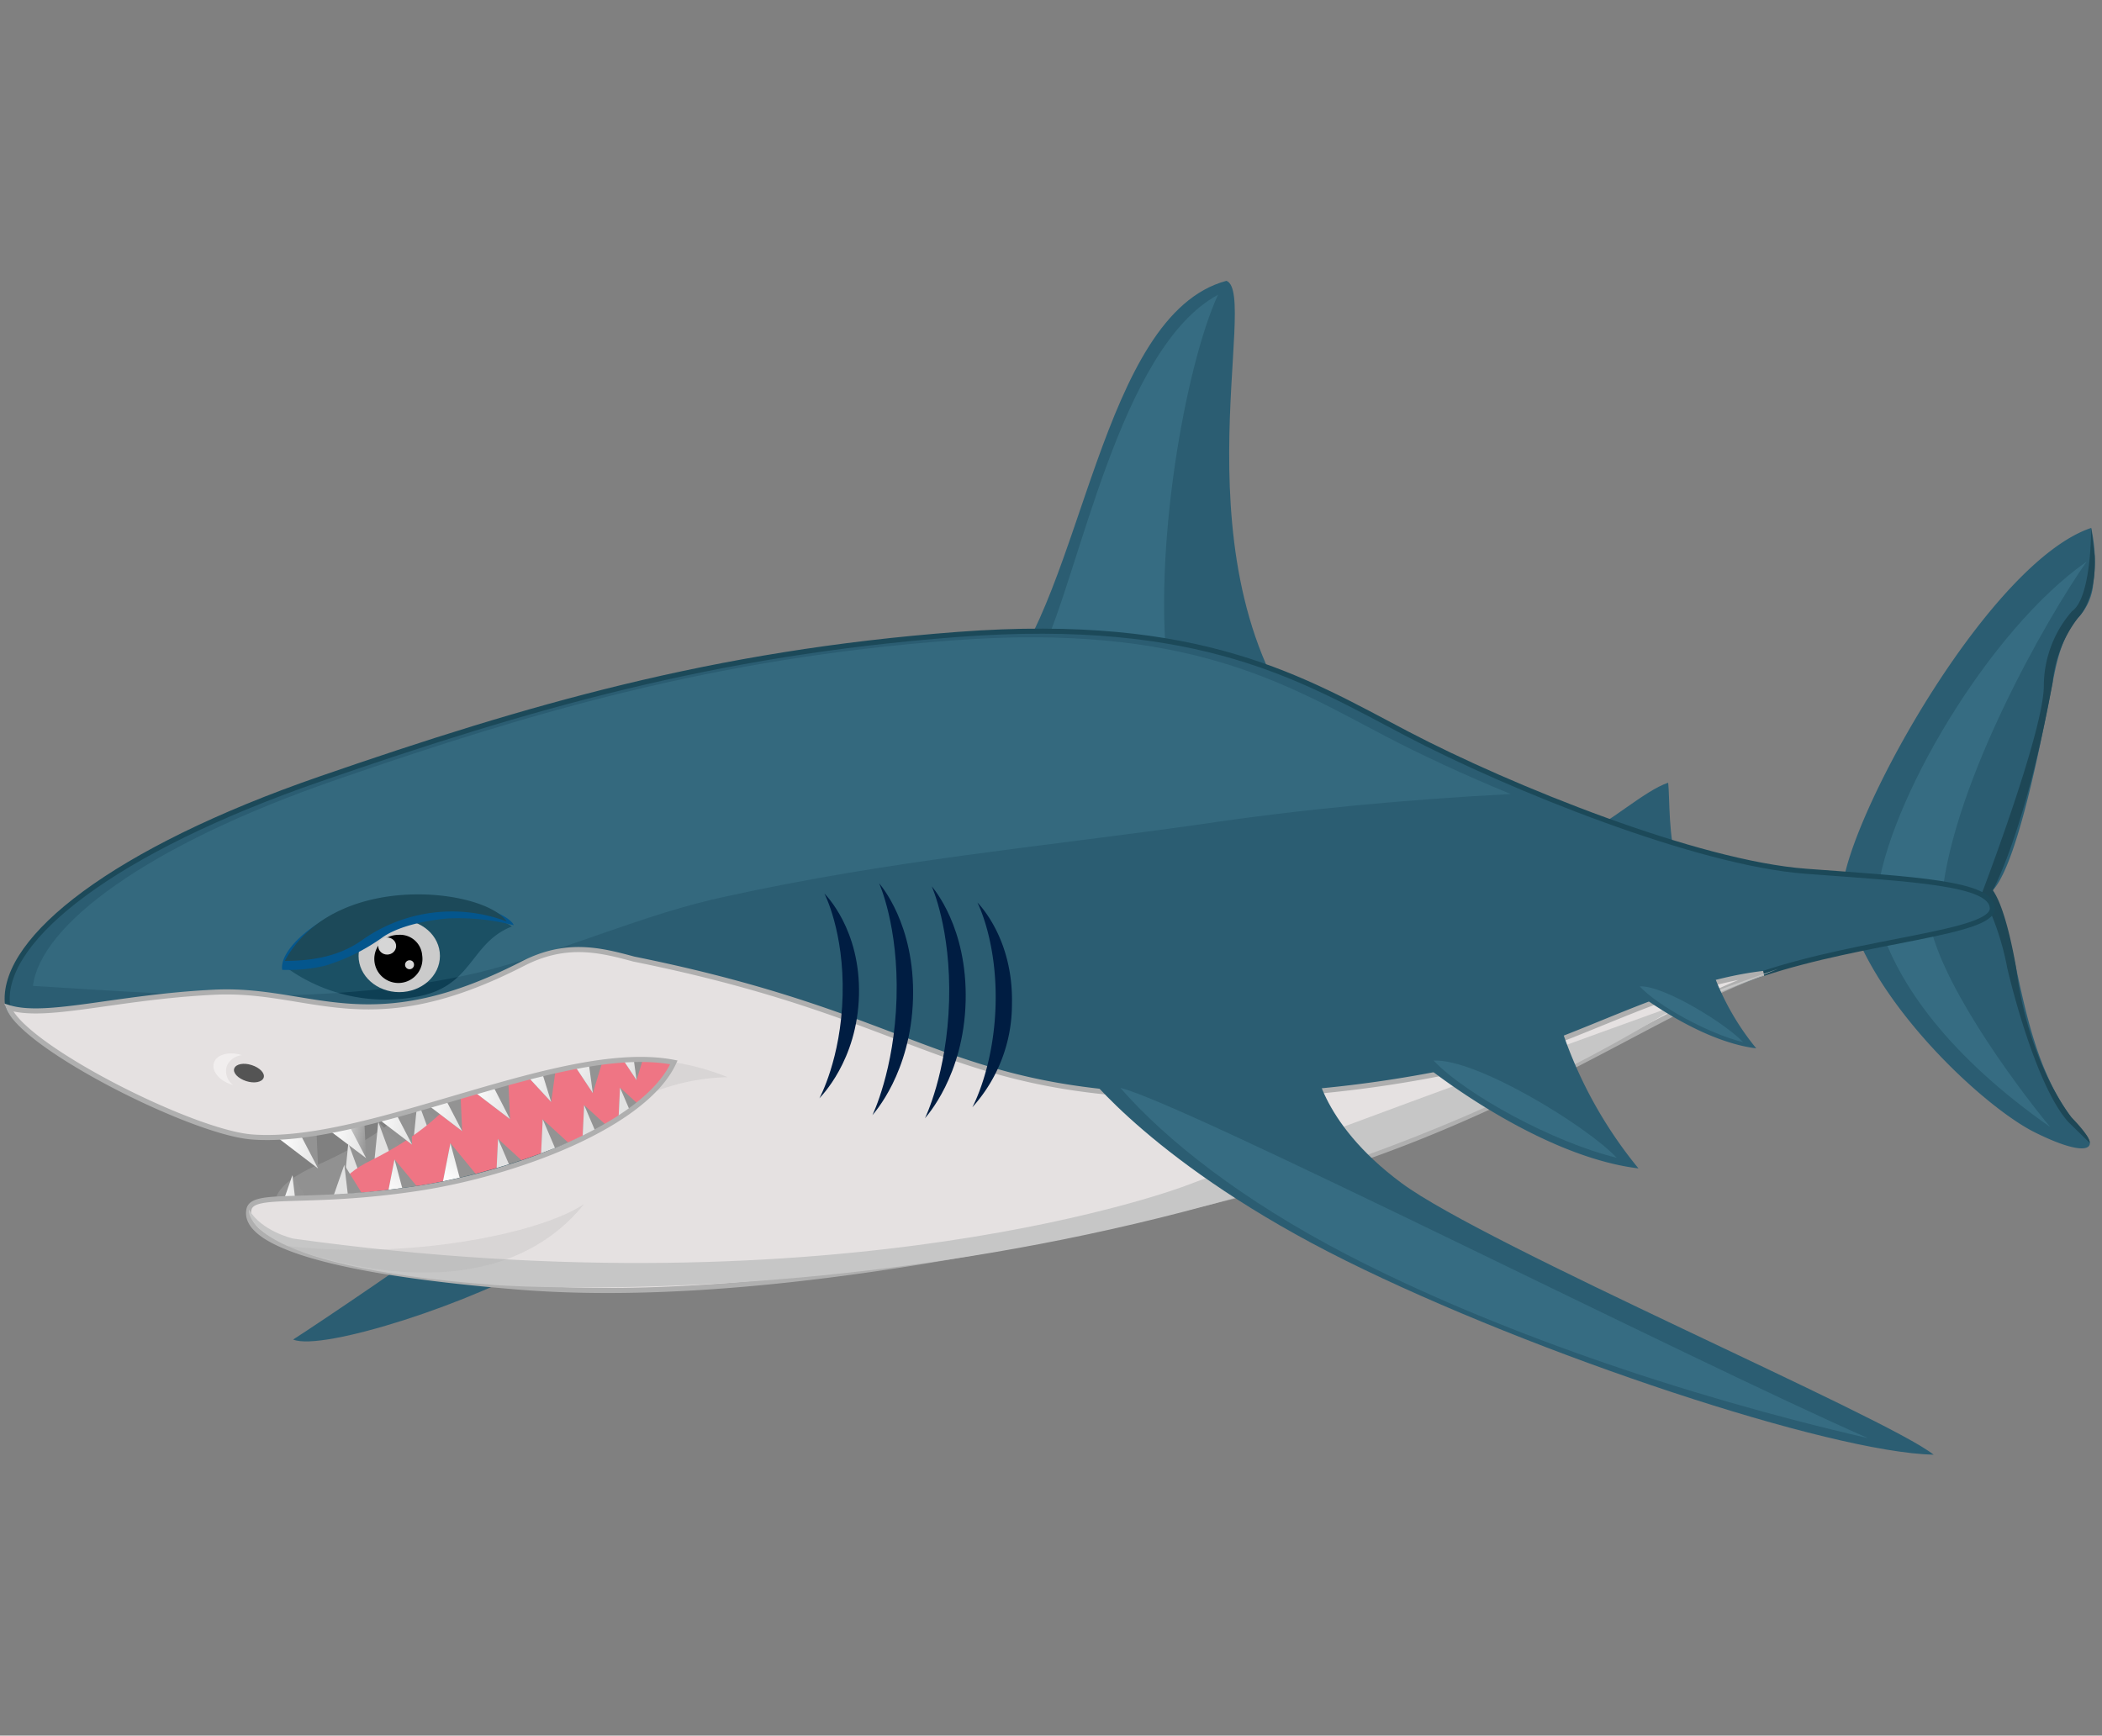 <svg xmlns="http://www.w3.org/2000/svg" xmlns:xlink="http://www.w3.org/1999/xlink" viewBox="0 0 310 256"><rect x="0" y="0" width="310" height="256" fill="#808080" stroke="none"/><defs><style>.cls-1{isolation:isolate;}.cls-2{fill:#919191;}.cls-3{fill:#939393;}.cls-4{fill:url(#linear-gradient);}.cls-5{fill:url(#linear-gradient-2);}.cls-6{fill:url(#linear-gradient-3);}.cls-7{fill:#ef7584;}.cls-8{fill:url(#linear-gradient-4);}.cls-9{fill:url(#linear-gradient-5);}.cls-10{fill:url(#linear-gradient-6);}.cls-11{fill:url(#linear-gradient-7);}.cls-12{fill:url(#linear-gradient-8);}.cls-13{fill:url(#linear-gradient-9);}.cls-14{fill:url(#linear-gradient-10);}.cls-15{fill:url(#linear-gradient-11);}.cls-16{fill:url(#linear-gradient-12);}.cls-17{fill:url(#linear-gradient-13);}.cls-18{fill:url(#linear-gradient-14);}.cls-19{fill:url(#linear-gradient-15);}.cls-20{fill:url(#linear-gradient-16);}.cls-21{fill:url(#linear-gradient-17);}.cls-22{fill:url(#linear-gradient-18);}.cls-23{fill:url(#linear-gradient-19);}.cls-24{fill:url(#linear-gradient-20);}.cls-25,.cls-28{fill:#2b5d72;}.cls-26,.cls-30{fill:#66b2c6;}.cls-26{opacity:0.19;}.cls-27{fill:#1e4756;}.cls-28{stroke:#1c4959;}.cls-28,.cls-31{stroke-miterlimit:10;stroke-width:0.75px;}.cls-29{fill:#0e3f54;}.cls-30{opacity:0.15;}.cls-31{fill:#e5e1e1;stroke:#afafaf;}.cls-32{fill:#c6c6c6;}.cls-33{fill:#545454;}.cls-34{opacity:0.53;}.cls-34,.cls-38{mix-blend-mode:screen;}.cls-35{fill:#fcfafa;}.cls-36{fill:#acacac;opacity:0.22;mix-blend-mode:multiply;}.cls-37{fill:#cbcbcb;}.cls-38{fill:#d6d6d6;}.cls-39{fill:#04568d;}.cls-40{fill:#001d42;}.cls-41{fill:#1c4959;}</style><linearGradient id="linear-gradient" x1="-3554.6" y1="-6601.11" x2="-3547.62" y2="-6601.11" gradientTransform="matrix(0.56, -0.83, -0.83, -0.56, -3439.16, -6460.22)" gradientUnits="userSpaceOnUse"><stop offset="0.09" stop-color="#fff"/><stop offset="1" stop-color="#e2e2e2"/></linearGradient><linearGradient id="linear-gradient-2" x1="-3549.55" y1="-6603.01" x2="-3542.57" y2="-6603.01" xlink:href="#linear-gradient"/><linearGradient id="linear-gradient-3" x1="-3543.65" y1="-6606.03" x2="-3536.67" y2="-6606.03" xlink:href="#linear-gradient"/><linearGradient id="linear-gradient-4" x1="770.03" y1="53.01" x2="777.25" y2="53.01" gradientTransform="translate(-708.62 -18.38) rotate(10.06)" xlink:href="#linear-gradient"/><linearGradient id="linear-gradient-5" x1="776.71" y1="49.73" x2="783.93" y2="49.73" gradientTransform="translate(-708.62 -18.38) rotate(10.06)" gradientUnits="userSpaceOnUse"><stop offset="0.09" stop-color="#fff"/><stop offset="1" stop-color="#919191"/></linearGradient><linearGradient id="linear-gradient-6" x1="776.71" y1="50.27" x2="783.93" y2="50.27" gradientTransform="translate(-708.62 -18.38) rotate(10.06)" xlink:href="#linear-gradient"/><linearGradient id="linear-gradient-7" x1="40.51" y1="177.14" x2="43.95" y2="177.14" gradientTransform="matrix(1, 0, 0, 1, 0, 0)" xlink:href="#linear-gradient"/><linearGradient id="linear-gradient-8" x1="-2896.13" y1="-7277.94" x2="-2889.09" y2="-7277.94" gradientTransform="matrix(0.73, -0.68, -0.68, -0.73, -2815.05, -7112.11)" xlink:href="#linear-gradient"/><linearGradient id="linear-gradient-9" x1="-3310.9" y1="-6888.7" x2="-3303.9" y2="-6888.7" gradientTransform="matrix(0.63, -0.78, -0.78, -0.63, -3212.33, -6730.8)" xlink:href="#linear-gradient"/><linearGradient id="linear-gradient-10" x1="-3303.87" y1="-6893.62" x2="-3296.87" y2="-6893.62" gradientTransform="matrix(0.63, -0.78, -0.78, -0.63, -3212.33, -6730.8)" xlink:href="#linear-gradient"/><linearGradient id="linear-gradient-11" x1="-3663.78" y1="-6445.6" x2="-3656.81" y2="-6445.6" gradientTransform="matrix(0.52, -0.86, -0.86, -0.52, -3557.48, -6289.18)" xlink:href="#linear-gradient"/><linearGradient id="linear-gradient-12" x1="-3657.92" y1="-6449.76" x2="-3650.96" y2="-6449.76" gradientTransform="matrix(0.52, -0.86, -0.86, -0.52, -3557.48, -6289.18)" xlink:href="#linear-gradient"/><linearGradient id="linear-gradient-13" x1="-3652.97" y1="-6453.91" x2="-3646" y2="-6453.91" gradientTransform="matrix(0.52, -0.86, -0.86, -0.52, -3557.48, -6289.18)" xlink:href="#linear-gradient"/><linearGradient id="linear-gradient-14" x1="-3648.02" y1="-6457.11" x2="-3641.05" y2="-6457.11" gradientTransform="matrix(0.52, -0.86, -0.86, -0.52, -3557.48, -6289.18)" xlink:href="#linear-gradient"/><linearGradient id="linear-gradient-15" x1="783.07" y1="47.12" x2="790.29" y2="47.12" gradientTransform="translate(-708.62 -18.38) rotate(10.06)" xlink:href="#linear-gradient"/><linearGradient id="linear-gradient-16" x1="789.99" y1="43.86" x2="797.21" y2="43.86" gradientTransform="translate(-708.62 -18.38) rotate(10.06)" xlink:href="#linear-gradient"/><linearGradient id="linear-gradient-17" x1="796.62" y1="40.89" x2="803.84" y2="40.89" gradientTransform="translate(-708.62 -18.38) rotate(10.06)" xlink:href="#linear-gradient"/><linearGradient id="linear-gradient-18" x1="1499.79" y1="-202.58" x2="1506.96" y2="-202.58" gradientTransform="translate(-1402.65 -167.3) rotate(20.08)" xlink:href="#linear-gradient"/><linearGradient id="linear-gradient-19" x1="2089.39" y1="-522.06" x2="2096.51" y2="-522.06" gradientTransform="matrix(0.87, 0.49, -0.49, 0.87, -1996.85, -405.52)" xlink:href="#linear-gradient"/><linearGradient id="linear-gradient-20" x1="2094.14" y1="-526.89" x2="2101.26" y2="-526.89" gradientTransform="matrix(0.87, 0.49, -0.49, 0.87, -1996.85, -405.52)" xlink:href="#linear-gradient"/></defs><g class="cls-1"><g id="Layer_1" data-name="Layer 1"><path class="cls-2" d="M42,180.89c-2.89-3.08-1.78-6.14,4.69-9,8-3.52,15.55-8.67,19.91-15.91,9.33-4.41,36.23-8.3,36.83-1.53s-13.14,21.63-27.18,24.09S42,180.89,42,180.89Z"/><path class="cls-3" d="M50.58,176.51l.79-7.88,4.91,5S52.57,176.4,50.58,176.51Z"/><path class="cls-4" d="M50.58,176.51l.79-7.88,2.43,6.6A5.43,5.43,0,0,1,50.58,176.51Z"/><path class="cls-3" d="M55,173.37l.79-7.87,4.9,5S57,173.26,55,173.37Z"/><path class="cls-5" d="M55,173.37l.79-7.87,2.43,6.6A5.46,5.46,0,0,1,55,173.37Z"/><path class="cls-3" d="M60.78,170.17l.8-7.88,4.9,5S62.77,170.06,60.78,170.17Z"/><path class="cls-6" d="M60.78,170.17l.8-7.88,2.43,6.6A5.48,5.48,0,0,1,60.78,170.17Z"/><path class="cls-7" d="M51.08,179c-2.28-2.7-1.4-5.38,3.7-7.88,6.28-3.09,12.25-7.59,15.68-13.93,7.35-3.86,28.56-7.26,29-1.34S89.13,174.81,78.07,177,51.08,179,51.08,179Z"/><path class="cls-3" d="M40.46,167.43l6.46,4.93-.31-6.83S41.92,166.14,40.46,167.43Z"/><path class="cls-8" d="M40.46,167.43l6.46,4.93-3.26-6.26A5.5,5.5,0,0,0,40.46,167.43Z"/><path class="cls-9" d="M47.51,165.9,54,170.83,53.66,164S49,164.6,47.51,165.9Z"/><path class="cls-10" d="M47.51,165.9,54,170.83l-3.26-6.26A5.44,5.44,0,0,0,47.51,165.9Z"/><path class="cls-3" d="M40.51,180.86l2.61-7.51,3.62,5.88S42.47,181.18,40.51,180.86Z"/><path class="cls-11" d="M40.51,180.86l2.61-7.51.83,7A5.53,5.53,0,0,1,40.51,180.86Z"/><path class="cls-3" d="M48.17,179.32l2.61-7.51,3.63,5.89S50.14,179.64,48.17,179.32Z"/><path class="cls-12" d="M48.17,179.32l2.61-7.51.83,7A5.54,5.54,0,0,1,48.17,179.32Z"/><path class="cls-3" d="M56.66,178.76,58.18,171l4.43,5.35S58.65,178.82,56.66,178.76Z"/><path class="cls-13" d="M56.66,178.76,58.18,171,60,177.76A5.5,5.5,0,0,1,56.66,178.76Z"/><path class="cls-3" d="M64.91,176.4l1.52-7.79L70.86,174S66.9,176.45,64.91,176.4Z"/><path class="cls-14" d="M64.91,176.4l1.52-7.79,1.81,6.78A5.55,5.55,0,0,1,64.91,176.4Z"/><path class="cls-3" d="M73.07,175.89l.38-7.91,5.16,4.71S75.06,175.68,73.07,175.89Z"/><path class="cls-15" d="M73.07,175.89l.38-7.91,2.78,6.47A5.44,5.44,0,0,1,73.07,175.89Z"/><path class="cls-3" d="M79.66,173l.38-7.91,5.15,4.72S81.64,172.81,79.66,173Z"/><path class="cls-16" d="M79.66,173l.38-7.91,2.77,6.48A5.46,5.46,0,0,1,79.66,173Z"/><path class="cls-3" d="M85.77,170.91l.38-7.91,5.16,4.72S87.75,170.71,85.77,170.91Z"/><path class="cls-17" d="M85.77,170.91l.38-7.91,2.77,6.48A5.39,5.39,0,0,1,85.77,170.91Z"/><path class="cls-3" d="M91.06,168.32l.38-7.9,5.16,4.71S93,168.12,91.06,168.32Z"/><path class="cls-18" d="M91.06,168.32l.38-7.9,2.77,6.47A5.39,5.39,0,0,1,91.06,168.32Z"/><path class="cls-3" d="M54.32,163.91l6.46,4.93L60.47,162S55.79,162.61,54.32,163.91Z"/><path class="cls-19" d="M54.32,163.91l6.46,4.93-3.26-6.27A5.49,5.49,0,0,0,54.32,163.91Z"/><path class="cls-3" d="M61.7,161.91l6.46,4.93L67.85,160S63.17,160.61,61.7,161.91Z"/><path class="cls-20" d="M61.7,161.91l6.46,4.93-3.26-6.26A5.44,5.44,0,0,0,61.7,161.91Z"/><path class="cls-3" d="M68.76,160.14l6.46,4.93-.31-6.83S70.22,158.84,68.76,160.14Z"/><path class="cls-21" d="M68.76,160.14l6.46,4.93L72,158.8A5.47,5.47,0,0,0,68.76,160.14Z"/><path class="cls-3" d="M75.82,156.62l5.47,5.93.93-6.78S77.5,155.59,75.82,156.62Z"/><path class="cls-22" d="M75.82,156.62l5.47,5.93-2.08-6.71A5.55,5.55,0,0,0,75.82,156.62Z"/><path class="cls-3" d="M83,154.55l4.43,6.68,2-6.55S84.78,153.78,83,154.55Z"/><path class="cls-23" d="M83,154.55l4.43,6.68-.95-6.94A5.54,5.54,0,0,0,83,154.55Z"/><path class="cls-3" d="M89.45,152.64l4.43,6.68,2-6.55S91.28,151.88,89.45,152.64Z"/><path class="cls-24" d="M89.45,152.64l4.43,6.68-.95-6.94A5.62,5.62,0,0,0,89.45,152.64Z"/><path class="cls-25" d="M67.63,180.77c-4.73,3.63-20.13,14.08-24.4,16.81,4.27,1.81,27-5.51,37.67-12.07C82.32,181,73.32,179.17,67.63,180.77Z"/><path class="cls-25" d="M147.11,101.42c12.62-13.63,15.11-55,33.76-60,5,1.87-8.17,42.6,12.79,68C185.49,111.64,153.51,108.57,147.11,101.42Z"/><path class="cls-26" d="M153.51,96.48c5.69-11.59,11.55-45.16,26.12-53-4.8,10.4-9.77,38-7.29,56.57C169,102.27,157.41,98.93,153.51,96.48Z"/><path class="cls-25" d="M233.46,123.06c3.68-1.48,9.12-6.48,12.56-7.61.24,2,0,8.52,1.42,12C243.18,127.37,236.19,124.31,233.46,123.06Z"/><path class="cls-25" d="M271.8,130.35c1.78-11.76,21.86-47.54,36.6-52.48a22.39,22.39,0,0,1,.31,8.2,8.29,8.29,0,0,1-2.19,5c-1.34,1.42-2.58,3.85-3.39,7.6-1.19,5.45-5,28-9.24,32.66,4.15,7.38,3.67,24.65,12.91,35.1,3,2.84,1.42,4.65-6.75.57S273,145.06,271.8,130.35Z"/><path class="cls-26" d="M277.11,136c2.67,9.17,10.48,19.89,25.23,30.22C296.83,159.52,285.46,144,284.4,135,283,134.13,277.11,136,277.11,136Z"/><path class="cls-26" d="M276.82,132.09c1.59-13.8,16.52-39.19,30.91-49.25-6,8.53-19.54,32.38-21.32,49.25C285.17,134.64,276.82,132.09,276.82,132.09Z"/><path class="cls-27" d="M308.19,168.58s.25-.76-2.7-3.78c0,0-6.29-7.67-8.13-21.89,0,0-1.39-8.76-3.47-11.59,0,0,4.75-8.43,8.82-30.61a18.63,18.63,0,0,1,3.81-9.65s2.65-2.48,2.41-9l-.53-4.23s.09,10.31-2.82,12.32a16.84,16.84,0,0,0-4.16,11c0,6.74-9.15,30.65-9.15,30.65a40.09,40.09,0,0,1,3.76,11s3.89,17,9,22.69Z"/><path class="cls-28" d="M101.81,155.76c-4.27,9.31-25.77,17.38-40.33,19.55-16.35,2.45-22.69.78-23.28,3.45-.93,4.19,8.73,7,40.35,9.56s69.63-6.1,105.52-15.3,60.41-24.23,75.69-29.34,34.19-6,34.07-9.72-11.51-4.26-27.5-5.45-43.53-12.27-58.81-20.28-30.2-17.38-66.27-14.65-63.43,10.73-94,21.3S.53,138.39,1.07,147.77c0,5.45,27.26,17.21,36.51,17.94C55,167.07,85.34,152.58,101.81,155.76Z"/><path class="cls-29" d="M42,142.54a24.9,24.9,0,0,0,19.07,4.54c8.74-1.37,8.1-7.94,14.41-10.42C69.47,132.12,44.36,135.44,42,142.54Z"/><path class="cls-30" d="M70.77,143.4c13-3.29,24-8.57,36.42-11.2,24.05-5.28,46-7.25,69.4-10.55,15.86-2.37,31-3.72,46.21-4.53-6.9-2.84-13.33-5.84-18.38-8.48-14.77-7.75-29.2-16.81-64.08-14.17S79,104.85,49.47,115.06c-28,9.69-43.52,21.45-44.61,30.36C26.6,146.74,48.35,148.61,70.77,143.4Z"/><path class="cls-31" d="M93.46,141.46c-5-1.36-10-2.58-16.35.68-22.92,11.76-31,3.51-45.48,4.21s-24.77,4-30.37,2.26c2.35,5.91,27.07,18.4,35.87,19.09,17.42,1.36,45.78-14.2,62.25-11C95.12,166,76,173.14,61.48,175.31c-16.35,2.45-24.17.4-24.76,3.07-.93,4.19,8.23,8.92,39.86,11.47s73-5.11,108.91-14.31,59-26.75,74.27-31.86l.31-.1c-15.77,1.88-29.56,11.58-45.08,14.24a181.57,181.57,0,0,1-41.94,3.86C138.94,160.77,135.15,149.87,93.46,141.46Z"/><path class="cls-32" d="M73.08,189.55s94.82,6.85,172.39-39.94l16.73-6.7s-41,14.5-87.38,32c0,0-50.09,19.14-131.59,7.78,0,0-4.65-1.06-6.51-4.27C36.72,178.38,35,186.7,73.08,189.55Z"/><path class="cls-33" d="M37.12,157.1c1.2.38,2,1.22,1.76,1.87s-1.38.88-2.58.49-2-1.22-1.75-1.87S35.93,156.71,37.12,157.1Z"/><g class="cls-34"><path class="cls-35" d="M33.44,157.27a2.71,2.71,0,0,1,2.33-1.64l-.11,0c-1.85-.59-3.69-.1-4.1,1.1s.74,2.65,2.59,3.24l.22.06A2.55,2.55,0,0,1,33.44,157.27Z"/></g><path class="cls-36" d="M86.14,177.6C79.58,182,60,185.93,41.87,183.73,54.89,188.45,74.9,191.52,86.14,177.6Z"/><path class="cls-36" d="M99.38,156.68a36.8,36.8,0,0,1,7.93,2.2A31.91,31.91,0,0,0,96,161.23C96.7,160.26,98.62,158.53,99.38,156.68Z"/><path class="cls-37" d="M64.88,141c0,2.95-2.71,5.34-6,5.34s-6-2.39-6-5.34,2.71-5.34,6-5.34S64.88,138,64.88,141Z"/><path d="M62.26,140.89a3.55,3.55,0,1,1-3.51-3A3.27,3.27,0,0,1,62.26,140.89Z"/><ellipse class="cls-38" cx="57.1" cy="139.54" rx="1.32" ry="1.26"/><path class="cls-38" d="M61.06,142.27a.66.66,0,1,1-.66-.63A.64.64,0,0,1,61.06,142.27Z"/><path class="cls-39" d="M41.62,143.05a23.66,23.66,0,0,0,6.37-.62,29,29,0,0,0,8.56-4.27c2.44-1.62,6.35-2.4,9.49-2.69a33,33,0,0,1,9.73,1c-.88-2.27-12.45-5.85-20.79-3.72S41.14,140.13,41.62,143.05Z"/><path class="cls-25" d="M206.72,174.52c-12.43-9.2-12.88-18.06-12.88-18.06L159.91,158s10.48,14,38.55,27.94,71.43,28.29,86.71,28.63C278.41,209.11,219.16,183.72,206.72,174.52Z"/><path class="cls-26" d="M165.24,160.47c6.75,7.75,18,16.59,33.34,24.56,21.19,11,49.31,20.76,76.9,27.09C249.57,200.76,174.48,162.66,165.24,160.47Z"/><path class="cls-25" d="M229.32,148.59l-18.95,8.75s16.35,13.18,31.27,15A64.49,64.49,0,0,1,229.32,148.59Z"/><path class="cls-26" d="M211.43,156.44c4.74,5,17.65,12.06,27,14.33C234.06,166.11,217.71,156.09,211.43,156.44Z"/><path class="cls-25" d="M251.7,140.54l-11.25,5.19s9.7,7.82,18.56,8.9A38.28,38.28,0,0,1,251.7,140.54Z"/><path class="cls-26" d="M241.82,145.49c2.67,2.86,10,6.92,15.26,8.24C254.61,151.07,245.39,145.32,241.82,145.49Z"/><path class="cls-40" d="M120.84,162s3.2-5.8,3.43-15.21-2.69-15-2.69-15c.18.21,5.34,5.29,5.1,15S121,161.79,120.84,162Z"/><path class="cls-40" d="M128.66,164.49s3.25-6.6,3.56-17.27-2.57-16.94-2.57-16.94c.18.24,5.3,6,5,17S128.84,164.24,128.66,164.49Z"/><path class="cls-40" d="M136.41,164.94s3.26-6.6,3.56-17.27-2.56-16.94-2.56-16.94c.18.24,5.29,6,5,17S136.6,164.69,136.41,164.94Z"/><path class="cls-40" d="M143.4,163.32s3.2-5.8,3.43-15.21-2.69-15-2.69-15c.18.21,5.33,5.3,5.1,15A22.62,22.62,0,0,1,143.4,163.32Z"/><path class="cls-41" d="M42,141.73c3.55,0,7.76-.5,11.31-3a22.9,22.9,0,0,1,21.4-2.82C71.48,131.07,49.33,128.3,42,141.73Z"/></g></g></svg>